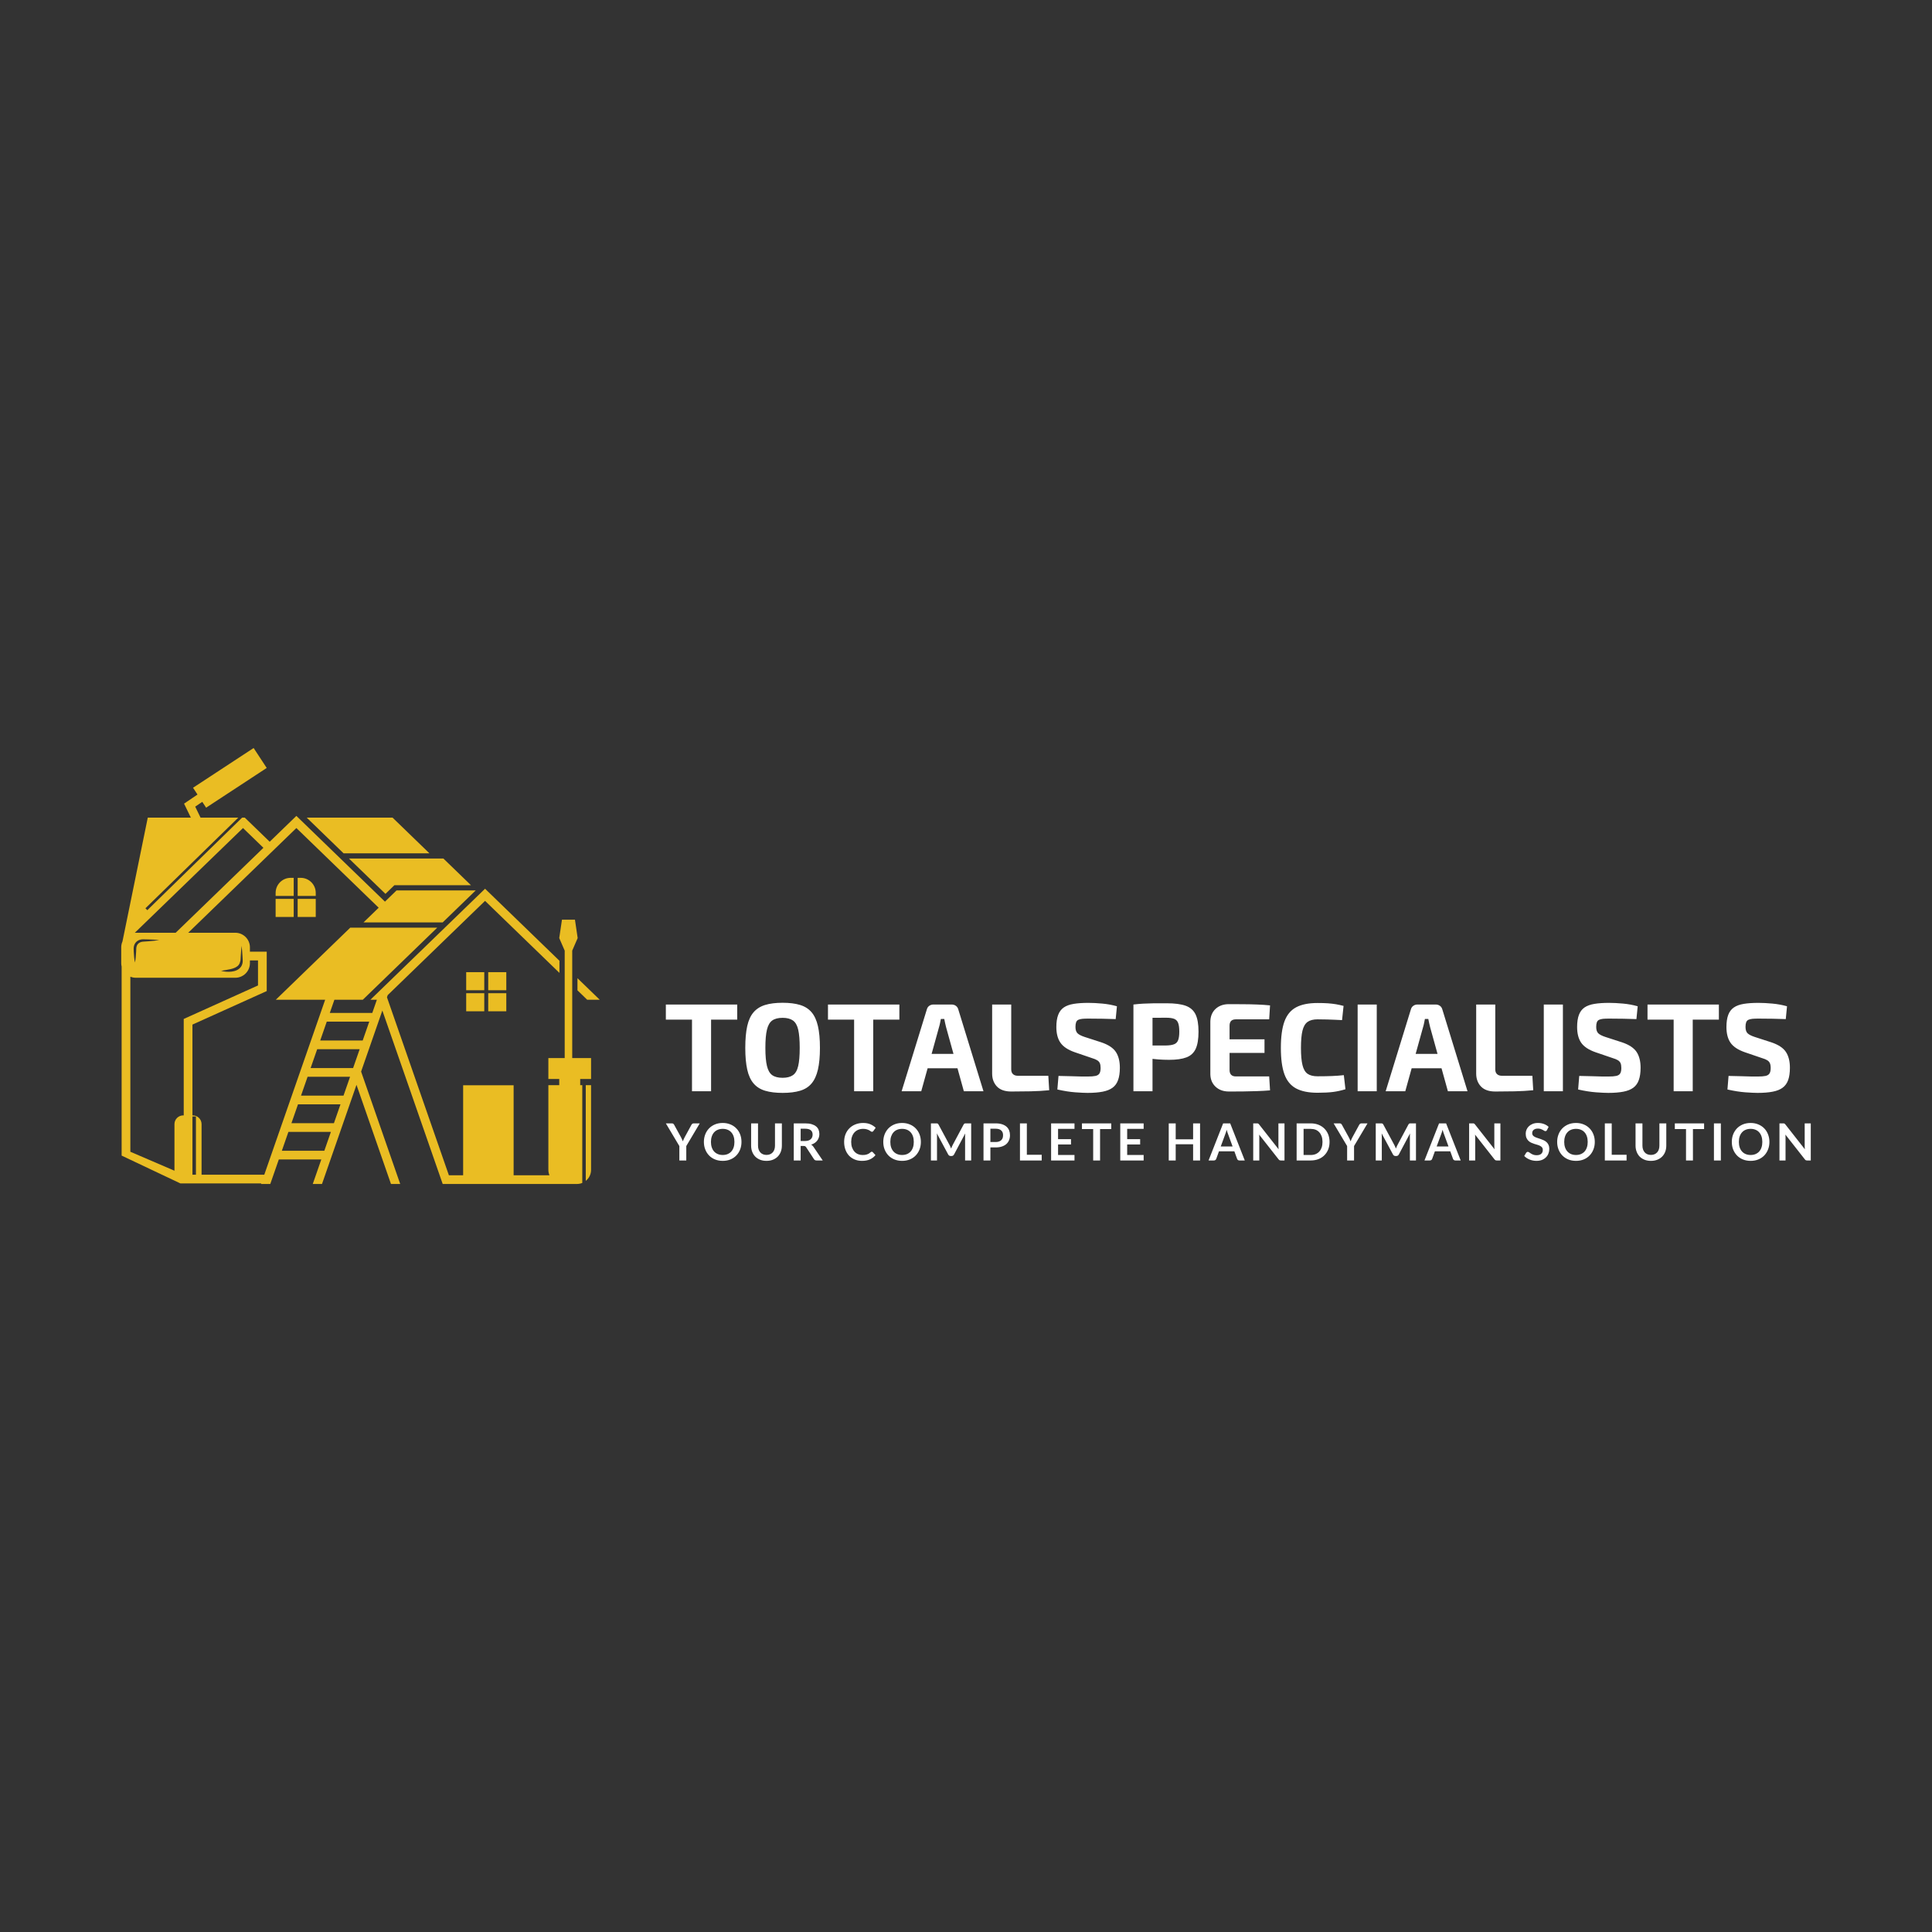 <svg viewBox="0 0 575 575" class="roots-wrapper"><rect x="0" y="0" width="575" height="575" fill="#333333" stroke="none"/><g transform="rotate(0 0 0)"><svg viewBoxSize="575" data-root-id="4368627401051" xmlns="http://www.w3.org/2000/svg" xmlns:xlink="http://www.w3.org/1999/xlink" version="1.1" id="Layer_1" x="36.08" y="222.624" viewBox="372 424.83 1256 1144.35" xml:space="preserve" height="129.753" width="142.412" preserveAspectRatio="xMinYMin" zoom="1" editorType="buyer" data-layer-role="icon" style="position: absolute; height: 129.753px; width: 142.412px; top: 222.624px; left: 36.08px;"><polygon points="1180.95,701.22 1084.12,607.5 858.83,607.5 955.62,701.22  " name="Layer %{number}" zoom="1" data-layer-id="6309698101127" style="fill: rgb(234, 189, 35); fill-opacity: 1;"></polygon><polygon points="981.53,726.3 1065.54,807.66 1089.02,784.95 1290,784.95 1217.67,714.95 1195.14,714.95 969.81,714.95  " name="Layer %{number}" zoom="1" data-layer-id="8275700501165" style="fill: rgb(234, 189, 35); fill-opacity: 1;"></polygon><polygon points="1569.54,1060.87 1595.08,1085.59 1628,1085.59 1569.54,1029.01  " name="Layer %{number}" zoom="1" data-layer-id="3987500901203" style="fill: rgb(234, 189, 35); fill-opacity: 1;"></polygon><path d="M1605.25,1532.09v-222.27h-13.92v251.2C1599.8,1554.25,1605.25,1543.81,1605.25,1532.09z" name="Layer %{number}" zoom="1" data-layer-id="9591673501241" style="fill: rgb(234, 189, 35); fill-opacity: 1;"></path><path d="M1605.25,1293.62v-54.98h-49.45V956.63l9.66-22.3l4.63-10.62l-7.15-48.34h-34.06l-7.18,48.34l4.62,10.62l9.71,22.3v282.01   h-42.86v54.98h28.55v16.2h-28.55v222.27c0,5.03,1.01,9.84,2.84,14.19l0.01,0.01h-94.05v-236.17h-132.51v236.17h-37.42   l-162.52-467.15l2-5.76l255.47-247.32l195.3,189.08v-31.87l-195.3-189.07l-300.96,291.39h16.99l-12.02,34.57H919.48l12.03-34.57   h74.56l182.62-176.8l12.81-12.41h-13.19l0.01-0.01h-17.95l0.01,0.01H973.15l-195.44,189.21h129.58l-159.77,459.18H582.87V1412.1   c0-12.68-10.3-22.99-22.98-22.99h-0.97v-238.33l194.98-87.95V959.46h-44.13v-11.49c0-21.06-17.17-38.23-38.27-38.23H547.82   l283.91-274.86l216.04,209.13l-39.87,38.64h207.8l84.87-82.18l1.88-1.79h-207.89l-19.14,18.55l-11.17,10.85h-0.01L831.73,603.02   l-70.03,67.8l-0.01-0.01l-65.42-63.31h-6.95l-248.87,243l-4.9-5l243.75-238h-99.15l-13.97-28.81l18.56-12.58l10.08,15.34   l159.04-104.29l-34.34-52.33L560.48,529.12l11.71,17.84l-35.26,23.89l17.78,36.65H441.68l-66.43,325.13   c-2.11,4.72-3.25,9.89-3.25,15.34v41.61c0,3.07,0.37,6.05,1.05,8.93v496.18l154.15,72.97h212.35l-0.52,1.52h24.21l22.39-64.34   h111.52l-22.38,64.34h24.21l90.56-260.22l90.51,260.22h24.22l-102.64-295.01l55.76-160.24l158.4,455.25h352.35v-0.01h0.02   c4.95,0,9.71-0.96,14.01-2.75v-256.6h-5.47v-16.2H1605.25z M659.95,1004.99c8.17-2,15.99-5.02,20.37-10.89   c2.23-2.9,3.59-6.53,4.38-10.51l0.26-1.51c0.08-0.51,0.14-1.03,0.2-1.54c0.09-0.5,0.09-1.07,0.13-1.62l0.09-1.67l0.38-6.65   c0.55-8.87,1.21-17.73,2.24-26.6c1.03,8.87,1.69,17.73,2.24,26.6l0.38,6.65l0.19,3.37c0.09,1.18,0.13,2.38,0.1,3.59   c-0.1,4.81-1.36,9.95-4.28,14.32c-2.88,4.39-7.22,7.63-11.69,9.63c-4.5,2.04-9.17,3.11-13.79,3.64c-4.62,0.53-9.21,0.52-13.73,0.17   c-4.53-0.36-9-1.06-13.39-2.24C642.94,1008.04,651.69,1007.01,659.95,1004.99z M691.64,634.87l53.57,51.87l0.02,0.02L514.9,909.74   H410.23c-0.87,0-1.74,0.05-2.61,0.09L691.64,634.87z M404.71,948.82c0.12-1.32,0.31-2.64,0.63-3.96c0.6-2.62,1.64-5.24,3.19-7.57   c1.53-2.34,3.53-4.4,5.82-5.94c4.59-3.14,9.98-4.46,15.2-4.41c4.79,0.04,9.43,0.14,14.16,0.29c9.42,0.3,18.84,0.79,28.29,1.77   c-9.39,1.43-18.8,2.37-28.21,3.12c-4.69,0.37-9.46,0.71-14.09,0.96c-4.17,0.27-8.25,1.56-11.4,3.86c-1.56,1.16-2.9,2.54-3.94,4.15   c-1.02,1.62-1.79,3.42-2.26,5.38c-0.48,1.97-0.67,3.98-0.71,6.21c-0.04,2.35-0.15,4.71-0.25,7.06c-0.49,9.42-1.27,18.84-3.14,28.26   c-1.87-9.42-2.65-18.84-3.14-28.26c-0.1-2.35-0.21-4.71-0.25-7.06C404.58,951.49,404.61,950.11,404.71,948.82z M536.03,1389.11   h-1.32c-12.69,0-22.99,10.31-22.99,22.99v122.23l-115.78-49.76v-459.51c4.44,1.79,9.25,2.8,14.29,2.8H671.5   c21.1,0,38.27-17.17,38.27-38.28v-7.23h21.24v65.7l-194.98,87.94V1389.11z M568.08,1544.77h-9.16v-152.86h9.16V1544.77z    M905.12,1481.95H793.59l17.22-49.47h111.52L905.12,1481.95z M930.29,1409.59H818.77l17.21-49.47H947.5L930.29,1409.59z    M955.47,1337.23H843.95l17.21-49.46h111.52L955.47,1337.23z M980.64,1264.87H869.13l17.21-49.46h111.52L980.64,1264.87z    M1005.82,1192.52H894.3l17.21-49.47h111.52L1005.82,1192.52z" name="Layer %{number}" zoom="1" data-layer-id="8180761301278" style="fill: rgb(234, 189, 35); fill-opacity: 1;"></path><path d="M824.73,765.58h-7.99c-21.8,0-39.47,17.67-39.47,39.47v7.99h47.46V765.58z" name="Layer %{number}" zoom="1" data-layer-id="0339881601315" style="fill: rgb(234, 189, 35); fill-opacity: 1;"></path><path d="M882.57,805.05c0-21.8-17.67-39.47-39.47-39.47h-7.99v47.46h47.46V805.05z" name="Layer %{number}" zoom="1" data-layer-id="6546039301353" style="fill: rgb(234, 189, 35); fill-opacity: 1;"></path><rect x="777.27" y="820.82" width="47.46" height="47.46" name="Layer %{number}" zoom="1" data-layer-id="6144992401392" style="fill: rgb(234, 189, 35); fill-opacity: 1;"></rect><rect x="835.1" y="820.82" width="47.46" height="47.46" name="Layer %{number}" zoom="1" data-layer-id="2181451101429" style="fill: rgb(234, 189, 35); fill-opacity: 1;"></rect><rect x="1277.46" y="1013.17" width="47.46" height="47.46" name="Layer %{number}" zoom="1" data-layer-id="8151132701466" style="fill: rgb(234, 189, 35); fill-opacity: 1;"></rect><rect x="1335.29" y="1013.17" width="47.46" height="47.46" name="Layer %{number}" zoom="1" data-layer-id="5948380901503" style="fill: rgb(234, 189, 35); fill-opacity: 1;"></rect><rect x="1277.46" y="1068.41" width="47.46" height="47.46" name="Layer %{number}" zoom="1" data-layer-id="0395962801541" style="fill: rgb(234, 189, 35); fill-opacity: 1;"></rect><rect x="1335.29" y="1068.41" width="47.46" height="47.46" name="Layer %{number}" zoom="1" data-layer-id="8766649301579" style="fill: rgb(234, 189, 35); fill-opacity: 1;"></rect></svg></g><g transform="rotate(0 0 0)"><svg viewBoxSize="575" data-root-id="7437486501616" xmlns="http://www.w3.org/2000/svg" x="198.17" y="334.216" viewBox="4.27 3.91 340.75 11.28" height="11.28" width="340.75" fontUrl="https://fonts.gstatic.com/s/lato/v24/S6u9w4BMUTPHh6UVew-FGC_p9dw.ttf" zoom="1" editorType="buyer" data-layer-role="slogan" style="position: absolute; top: 334.216px; left: 198.17px; width: 340.75px; height: 11.28px;"><g data-horizontal-grow="left" data-vertical-center="false" zoom="1" root="[object Object]" style="fill: rgb(255, 255, 255); fill-opacity: 1;"><path d="M14.36 4.03L10.35 10.78L10.35 15.07L8.29 15.07L8.29 10.78L4.27 4.03L6.08 4.03Q6.34 4.03 6.50 4.16Q6.66 4.29 6.76 4.49L6.76 4.49L8.79 8.18Q8.96 8.51 9.09 8.80Q9.22 9.09 9.33 9.38L9.33 9.38Q9.43 9.09 9.56 8.79Q9.68 8.50 9.86 8.18L9.86 8.18L11.87 4.49Q11.95 4.32 12.12 4.18Q12.29 4.03 12.54 4.03L12.54 4.03L14.36 4.03ZM26.78 9.55L26.78 9.55Q26.78 10.77 26.38 11.80Q25.98 12.83 25.24 13.59Q24.51 14.35 23.48 14.77Q22.45 15.19 21.20 15.19L21.20 15.19Q19.94 15.19 18.91 14.77Q17.87 14.35 17.14 13.59Q16.40 12.83 16.00 11.80Q15.59 10.77 15.59 9.55L15.59 9.55Q15.59 8.34 16.00 7.30Q16.40 6.27 17.14 5.51Q17.87 4.76 18.91 4.33Q19.94 3.91 21.20 3.91L21.20 3.91Q22.45 3.91 23.48 4.34Q24.51 4.76 25.24 5.52Q25.98 6.27 26.38 7.30Q26.78 8.34 26.78 9.55ZM24.68 9.55L24.68 9.55Q24.68 8.64 24.44 7.92Q24.20 7.20 23.75 6.70Q23.30 6.19 22.65 5.93Q22.01 5.66 21.20 5.66L21.20 5.66Q20.39 5.66 19.74 5.93Q19.09 6.19 18.63 6.70Q18.18 7.20 17.94 7.92Q17.69 8.64 17.69 9.55L17.69 9.55Q17.69 10.46 17.94 11.18Q18.18 11.90 18.63 12.40Q19.09 12.90 19.74 13.17Q20.39 13.44 21.20 13.44L21.20 13.44Q22.01 13.44 22.65 13.17Q23.30 12.90 23.75 12.40Q24.20 11.90 24.44 11.18Q24.68 10.46 24.68 9.55ZM34.22 13.42L34.22 13.42Q34.82 13.42 35.29 13.22Q35.76 13.02 36.08 12.66Q36.41 12.30 36.58 11.79Q36.75 11.28 36.75 10.64L36.75 10.64L36.75 4.03L38.80 4.03L38.80 10.64Q38.80 11.63 38.49 12.46Q38.17 13.30 37.57 13.91Q36.98 14.51 36.13 14.85Q35.28 15.19 34.22 15.19L34.22 15.19Q33.16 15.19 32.31 14.85Q31.47 14.51 30.87 13.91Q30.28 13.30 29.96 12.46Q29.65 11.63 29.65 10.64L29.65 10.64L29.65 4.03L31.70 4.03L31.70 10.64Q31.70 11.27 31.87 11.78Q32.05 12.29 32.37 12.66Q32.69 13.02 33.16 13.22Q33.63 13.42 34.22 13.42ZM45.27 10.76L44.39 10.76L44.39 15.07L42.34 15.07L42.34 4.03L45.71 4.03Q46.84 4.03 47.64 4.26Q48.45 4.50 48.96 4.92Q49.48 5.34 49.72 5.92Q49.96 6.51 49.96 7.21L49.96 7.21Q49.96 7.77 49.79 8.26Q49.63 8.76 49.32 9.16Q49.01 9.57 48.56 9.87Q48.10 10.18 47.52 10.36L47.52 10.36Q47.91 10.58 48.19 10.99L48.19 10.99L50.96 15.07L49.11 15.07Q48.84 15.07 48.66 14.97Q48.47 14.86 48.34 14.66L48.34 14.66L46.02 11.12Q45.89 10.93 45.73 10.84Q45.58 10.76 45.27 10.76L45.27 10.76ZM44.39 5.62L44.39 9.28L45.67 9.28Q46.25 9.28 46.69 9.14Q47.12 8.99 47.40 8.74Q47.67 8.48 47.81 8.13Q47.95 7.78 47.95 7.36L47.95 7.36Q47.95 6.52 47.40 6.07Q46.84 5.62 45.71 5.62L45.71 5.62L44.39 5.62ZM65.56 12.47L65.56 12.47Q65.72 12.47 65.85 12.60L65.85 12.60L66.66 13.48Q65.98 14.31 65.00 14.75Q64.02 15.19 62.65 15.19L62.65 15.19Q61.42 15.19 60.44 14.77Q59.46 14.35 58.76 13.61Q58.07 12.86 57.70 11.82Q57.33 10.78 57.33 9.55L57.33 9.55Q57.33 8.31 57.74 7.27Q58.15 6.24 58.90 5.49Q59.65 4.74 60.69 4.33Q61.73 3.91 62.99 3.91L62.99 3.91Q64.22 3.91 65.14 4.30Q66.06 4.70 66.72 5.34L66.72 5.34L66.03 6.30Q65.97 6.39 65.87 6.46Q65.78 6.53 65.61 6.53L65.61 6.53Q65.43 6.53 65.25 6.39Q65.07 6.25 64.79 6.09Q64.50 5.93 64.07 5.80Q63.64 5.66 62.98 5.66L62.98 5.66Q62.20 5.66 61.54 5.93Q60.89 6.20 60.42 6.70Q59.95 7.21 59.69 7.93Q59.43 8.65 59.43 9.55L59.43 9.55Q59.43 10.48 59.69 11.21Q59.95 11.93 60.40 12.43Q60.85 12.93 61.46 13.19Q62.08 13.45 62.78 13.45L62.78 13.45Q63.20 13.45 63.54 13.41Q63.88 13.36 64.16 13.26Q64.45 13.16 64.71 13.01Q64.96 12.85 65.21 12.62L65.21 12.62Q65.29 12.55 65.37 12.51Q65.46 12.47 65.56 12.47ZM80.17 9.55L80.17 9.55Q80.17 10.77 79.77 11.80Q79.36 12.83 78.63 13.59Q77.90 14.35 76.86 14.77Q75.83 15.19 74.58 15.19L74.58 15.19Q73.33 15.19 72.30 14.77Q71.26 14.35 70.52 13.59Q69.79 12.83 69.38 11.80Q68.98 10.77 68.98 9.55L68.98 9.55Q68.98 8.34 69.38 7.30Q69.79 6.27 70.52 5.51Q71.26 4.76 72.30 4.33Q73.33 3.91 74.58 3.91L74.58 3.91Q75.83 3.91 76.86 4.34Q77.90 4.76 78.63 5.52Q79.36 6.27 79.77 7.30Q80.17 8.34 80.17 9.55ZM78.06 9.55L78.06 9.55Q78.06 8.64 77.82 7.92Q77.58 7.20 77.13 6.70Q76.68 6.19 76.04 5.93Q75.39 5.66 74.58 5.66L74.58 5.66Q73.77 5.66 73.12 5.93Q72.47 6.19 72.02 6.70Q71.57 7.20 71.32 7.92Q71.08 8.64 71.08 9.55L71.08 9.55Q71.08 10.46 71.32 11.18Q71.57 11.90 72.02 12.40Q72.47 12.90 73.12 13.17Q73.77 13.44 74.58 13.44L74.58 13.44Q75.39 13.44 76.04 13.17Q76.68 12.90 77.13 12.40Q77.58 11.90 77.82 11.18Q78.06 10.46 78.06 9.55ZM88.71 10.49L88.71 10.49Q88.84 10.74 88.95 11.00Q89.06 11.26 89.17 11.53L89.17 11.53Q89.27 11.25 89.39 10.99Q89.50 10.72 89.63 10.48L89.63 10.48L92.90 4.36Q92.96 4.25 93.03 4.18Q93.09 4.11 93.17 4.08Q93.25 4.05 93.35 4.04Q93.45 4.03 93.59 4.03L93.59 4.03L95.14 4.03L95.14 15.07L93.33 15.07L93.33 7.94Q93.33 7.74 93.34 7.51Q93.35 7.27 93.37 7.02L93.37 7.02L90.04 13.29Q89.92 13.50 89.74 13.62Q89.55 13.74 89.31 13.74L89.31 13.74L89.03 13.74Q88.78 13.74 88.60 13.62Q88.42 13.50 88.30 13.29L88.30 13.29L84.92 7.00Q84.95 7.25 84.96 7.49Q84.97 7.73 84.97 7.94L84.97 7.94L84.97 15.07L83.16 15.07L83.16 4.03L84.71 4.03Q84.85 4.03 84.95 4.04Q85.05 4.05 85.13 4.08Q85.21 4.11 85.28 4.18Q85.35 4.25 85.41 4.36L85.41 4.36L88.71 10.49ZM102.41 11.19L100.86 11.19L100.86 15.07L98.81 15.07L98.81 4.03L102.41 4.03Q103.51 4.03 104.32 4.29Q105.13 4.55 105.66 5.02Q106.18 5.48 106.44 6.13Q106.69 6.78 106.69 7.55L106.69 7.55Q106.69 8.35 106.42 9.02Q106.15 9.69 105.62 10.17Q105.09 10.65 104.28 10.92Q103.48 11.19 102.41 11.19L102.41 11.19ZM100.86 5.62L100.86 9.58L102.41 9.58Q102.97 9.58 103.39 9.44Q103.81 9.30 104.08 9.04Q104.36 8.77 104.50 8.40Q104.63 8.02 104.63 7.55L104.63 7.55Q104.63 7.11 104.50 6.75Q104.36 6.39 104.08 6.14Q103.81 5.89 103.39 5.75Q102.97 5.62 102.41 5.62L102.41 5.62L100.86 5.62ZM111.71 4.03L111.71 13.38L116.13 13.38L116.13 15.07L109.66 15.07L109.66 4.03L111.71 4.03ZM118.93 4.03L125.89 4.03L125.89 5.67L121.00 5.67L121.00 8.73L124.85 8.73L124.85 10.31L121.00 10.31L121.00 13.43L125.89 13.43L125.89 15.07L118.93 15.07L118.93 4.03ZM128.11 4.03L136.83 4.03L136.83 5.72L133.50 5.72L133.50 15.07L131.45 15.07L131.45 5.72L128.11 5.72L128.11 4.03ZM139.51 4.03L146.47 4.03L146.47 5.67L141.57 5.67L141.57 8.73L145.43 8.73L145.43 10.31L141.57 10.31L141.57 13.43L146.47 13.43L146.47 15.07L139.51 15.07L139.51 4.03ZM163.26 4.03L163.26 15.07L161.19 15.07L161.19 10.25L156.01 10.25L156.01 15.07L153.94 15.07L153.94 4.03L156.01 4.03L156.01 8.78L161.19 8.78L161.19 4.03L163.26 4.03ZM172.23 4.03L176.57 15.07L174.98 15.07Q174.71 15.07 174.54 14.94Q174.37 14.80 174.29 14.61L174.29 14.61L173.47 12.35L168.89 12.35L168.07 14.61Q168.01 14.78 167.83 14.93Q167.65 15.07 167.39 15.07L167.39 15.07L165.79 15.07L170.13 4.03L172.23 4.03ZM170.76 7.25L169.42 10.90L172.94 10.90L171.60 7.23Q171.50 6.99 171.39 6.65Q171.28 6.32 171.18 5.93L171.18 5.93Q171.07 6.32 170.97 6.66Q170.86 6.99 170.76 7.25L170.76 7.25ZM180.16 4.03L180.16 4.03Q180.29 4.03 180.38 4.04Q180.48 4.05 180.55 4.09Q180.62 4.12 180.69 4.19Q180.76 4.25 180.84 4.36L180.84 4.36L186.64 11.74Q186.61 11.48 186.60 11.22Q186.58 10.96 186.58 10.74L186.58 10.74L186.58 4.03L188.39 4.03L188.39 15.07L187.33 15.07Q187.09 15.07 186.93 15.00Q186.77 14.92 186.62 14.72L186.62 14.72L180.84 7.37Q180.87 7.61 180.88 7.85Q180.89 8.09 180.89 8.29L180.89 8.29L180.89 15.07L179.08 15.07L179.08 4.03L180.16 4.03ZM201.80 9.55L201.80 9.55Q201.80 10.77 201.40 11.78Q200.99 12.80 200.26 13.53Q199.53 14.26 198.50 14.67Q197.46 15.07 196.21 15.07L196.21 15.07L192.00 15.07L192.00 4.03L196.21 4.03Q197.46 4.03 198.50 4.44Q199.53 4.85 200.26 5.58Q200.99 6.31 201.40 7.32Q201.80 8.34 201.80 9.55ZM199.70 9.55L199.70 9.55Q199.70 8.64 199.46 7.92Q199.21 7.20 198.76 6.70Q198.31 6.20 197.67 5.93Q197.02 5.67 196.21 5.67L196.21 5.67L194.07 5.67L194.07 13.44L196.21 13.44Q197.02 13.44 197.67 13.17Q198.31 12.90 198.76 12.40Q199.21 11.90 199.46 11.18Q199.70 10.46 199.70 9.55ZM213.10 4.03L209.09 10.78L209.09 15.07L207.03 15.07L207.03 10.78L203.01 4.03L204.82 4.03Q205.08 4.03 205.24 4.16Q205.40 4.29 205.50 4.49L205.50 4.49L207.53 8.18Q207.70 8.51 207.83 8.80Q207.96 9.09 208.07 9.38L208.07 9.38Q208.17 9.09 208.30 8.79Q208.42 8.50 208.60 8.18L208.60 8.18L210.61 4.49Q210.69 4.32 210.86 4.18Q211.03 4.03 211.28 4.03L211.28 4.03L213.10 4.03ZM221.09 10.49L221.09 10.49Q221.22 10.74 221.33 11.00Q221.44 11.26 221.55 11.53L221.55 11.53Q221.65 11.25 221.77 10.99Q221.88 10.72 222.01 10.48L222.01 10.48L225.28 4.36Q225.34 4.25 225.41 4.18Q225.47 4.11 225.55 4.08Q225.63 4.05 225.73 4.04Q225.83 4.03 225.97 4.03L225.97 4.03L227.52 4.03L227.52 15.07L225.71 15.07L225.71 7.94Q225.71 7.74 225.72 7.51Q225.73 7.27 225.75 7.02L225.75 7.02L222.42 13.29Q222.30 13.50 222.12 13.62Q221.94 13.74 221.69 13.74L221.69 13.74L221.41 13.74Q221.16 13.74 220.98 13.62Q220.80 13.50 220.68 13.29L220.68 13.29L217.30 7.00Q217.33 7.25 217.34 7.49Q217.35 7.73 217.35 7.94L217.35 7.94L217.35 15.07L215.55 15.07L215.55 4.03L217.10 4.03Q217.23 4.03 217.33 4.04Q217.43 4.05 217.51 4.08Q217.59 4.11 217.66 4.18Q217.73 4.25 217.79 4.36L217.79 4.36L221.09 10.49ZM236.49 4.03L240.83 15.07L239.24 15.07Q238.97 15.07 238.80 14.94Q238.63 14.80 238.55 14.61L238.55 14.61L237.73 12.35L233.15 12.35L232.33 14.61Q232.27 14.78 232.09 14.93Q231.91 15.07 231.65 15.07L231.65 15.07L230.05 15.07L234.39 4.03L236.49 4.03ZM235.02 7.25L233.68 10.90L237.20 10.90L235.86 7.23Q235.76 6.99 235.65 6.65Q235.54 6.32 235.44 5.93L235.44 5.93Q235.33 6.32 235.23 6.66Q235.12 6.99 235.02 7.25L235.02 7.25ZM244.41 4.03L244.41 4.03Q244.55 4.03 244.64 4.04Q244.74 4.05 244.81 4.09Q244.88 4.12 244.95 4.19Q245.02 4.25 245.10 4.36L245.10 4.36L250.90 11.74Q250.87 11.48 250.85 11.22Q250.84 10.96 250.84 10.74L250.84 10.74L250.84 4.03L252.65 4.03L252.65 15.07L251.59 15.07Q251.35 15.07 251.19 15.00Q251.03 14.92 250.87 14.72L250.87 14.72L245.10 7.37Q245.12 7.61 245.14 7.85Q245.15 8.09 245.15 8.29L245.15 8.29L245.15 15.07L243.34 15.07L243.34 4.03L244.41 4.03ZM267.00 5.07L266.50 6.04Q266.41 6.21 266.30 6.28Q266.19 6.34 266.04 6.34L266.04 6.34Q265.89 6.34 265.69 6.23Q265.50 6.11 265.24 5.96Q264.98 5.82 264.64 5.70Q264.29 5.58 263.82 5.58L263.82 5.58Q263.39 5.58 263.07 5.68Q262.75 5.79 262.54 5.97Q262.32 6.15 262.21 6.41Q262.11 6.67 262.11 6.97L262.11 6.97Q262.11 7.36 262.32 7.62Q262.54 7.88 262.90 8.06Q263.26 8.25 263.72 8.39Q264.17 8.54 264.65 8.70Q265.13 8.86 265.59 9.08Q266.05 9.30 266.40 9.63Q266.76 9.96 266.98 10.45Q267.20 10.93 267.20 11.61L267.20 11.61Q267.20 12.36 266.94 13.01Q266.69 13.67 266.19 14.15Q265.70 14.64 264.99 14.92Q264.28 15.19 263.37 15.19L263.37 15.19Q262.84 15.19 262.33 15.09Q261.82 14.99 261.35 14.80Q260.88 14.61 260.47 14.34Q260.06 14.07 259.74 13.74L259.74 13.74L260.33 12.76Q260.42 12.65 260.54 12.58Q260.65 12.51 260.80 12.51L260.80 12.51Q260.99 12.51 261.21 12.66Q261.43 12.82 261.74 13.01Q262.04 13.20 262.45 13.36Q262.85 13.51 263.43 13.51L263.43 13.51Q264.30 13.51 264.79 13.10Q265.27 12.68 265.27 11.90L265.27 11.90Q265.27 11.47 265.05 11.19Q264.83 10.92 264.47 10.73Q264.11 10.54 263.66 10.41Q263.20 10.28 262.72 10.13Q262.25 9.98 261.79 9.77Q261.33 9.55 260.98 9.21Q260.62 8.86 260.40 8.35Q260.18 7.83 260.18 7.08L260.18 7.08Q260.18 6.47 260.42 5.90Q260.66 5.33 261.12 4.89Q261.59 4.44 262.26 4.18Q262.93 3.91 263.79 3.91L263.79 3.91Q264.77 3.91 265.59 4.21Q266.42 4.52 267.00 5.07L267.00 5.07ZM280.74 9.55L280.74 9.55Q280.74 10.77 280.33 11.80Q279.93 12.83 279.19 13.59Q278.46 14.35 277.43 14.77Q276.40 15.19 275.15 15.19L275.15 15.19Q273.89 15.19 272.86 14.77Q271.83 14.35 271.09 13.59Q270.35 12.83 269.95 11.80Q269.54 10.77 269.54 9.55L269.54 9.55Q269.54 8.34 269.95 7.30Q270.35 6.27 271.09 5.51Q271.83 4.76 272.86 4.33Q273.89 3.91 275.15 3.91L275.15 3.91Q276.40 3.91 277.43 4.34Q278.46 4.76 279.19 5.52Q279.93 6.27 280.33 7.30Q280.74 8.34 280.74 9.55ZM278.63 9.55L278.63 9.55Q278.63 8.64 278.39 7.92Q278.15 7.20 277.70 6.70Q277.25 6.19 276.60 5.93Q275.96 5.66 275.15 5.66L275.15 5.66Q274.34 5.66 273.69 5.93Q273.04 6.19 272.59 6.70Q272.13 7.20 271.89 7.92Q271.64 8.64 271.64 9.55L271.64 9.55Q271.64 10.46 271.89 11.18Q272.13 11.90 272.59 12.40Q273.04 12.90 273.69 13.17Q274.34 13.44 275.15 13.44L275.15 13.44Q275.96 13.44 276.60 13.17Q277.25 12.90 277.70 12.40Q278.15 11.90 278.39 11.18Q278.63 10.46 278.63 9.55ZM285.78 4.03L285.78 13.38L290.20 13.38L290.20 15.07L283.73 15.07L283.73 4.03L285.78 4.03ZM297.44 13.42L297.44 13.42Q298.04 13.42 298.51 13.22Q298.98 13.02 299.30 12.66Q299.63 12.30 299.80 11.79Q299.97 11.28 299.97 10.64L299.97 10.64L299.97 4.03L302.02 4.03L302.02 10.64Q302.02 11.63 301.71 12.46Q301.39 13.30 300.79 13.91Q300.20 14.51 299.35 14.85Q298.50 15.19 297.44 15.19L297.44 15.19Q296.38 15.19 295.53 14.85Q294.69 14.51 294.09 13.91Q293.50 13.30 293.19 12.46Q292.87 11.63 292.87 10.64L292.87 10.64L292.87 4.03L294.92 4.03L294.92 10.64Q294.92 11.27 295.09 11.78Q295.27 12.29 295.59 12.66Q295.91 13.02 296.38 13.22Q296.85 13.42 297.44 13.42ZM304.56 4.03L313.27 4.03L313.27 5.72L309.95 5.72L309.95 15.07L307.89 15.07L307.89 5.72L304.56 5.72L304.56 4.03ZM318.26 4.03L318.26 15.07L316.20 15.07L316.20 4.03L318.26 4.03ZM332.71 9.55L332.71 9.55Q332.71 10.77 332.30 11.80Q331.90 12.83 331.17 13.59Q330.43 14.35 329.40 14.77Q328.37 15.19 327.12 15.19L327.12 15.19Q325.87 15.19 324.83 14.77Q323.80 14.35 323.06 13.59Q322.33 12.83 321.92 11.80Q321.52 10.77 321.52 9.55L321.52 9.55Q321.52 8.34 321.92 7.30Q322.33 6.27 323.06 5.51Q323.80 4.76 324.83 4.33Q325.87 3.91 327.12 3.91L327.12 3.91Q328.37 3.91 329.40 4.34Q330.43 4.76 331.17 5.52Q331.90 6.27 332.30 7.30Q332.71 8.34 332.71 9.55ZM330.60 9.55L330.60 9.55Q330.60 8.64 330.36 7.92Q330.12 7.20 329.67 6.70Q329.22 6.19 328.57 5.93Q327.93 5.66 327.12 5.66L327.12 5.66Q326.31 5.66 325.66 5.93Q325.01 6.19 324.56 6.70Q324.10 7.20 323.86 7.92Q323.62 8.64 323.62 9.55L323.62 9.55Q323.62 10.46 323.86 11.18Q324.10 11.90 324.56 12.40Q325.01 12.90 325.66 13.17Q326.31 13.44 327.12 13.44L327.12 13.44Q327.93 13.44 328.57 13.17Q329.22 12.90 329.67 12.40Q330.12 11.90 330.36 11.18Q330.60 10.46 330.60 9.55ZM336.78 4.03L336.78 4.03Q336.92 4.03 337.01 4.04Q337.10 4.05 337.17 4.09Q337.24 4.12 337.31 4.19Q337.38 4.25 337.47 4.36L337.47 4.36L343.26 11.74Q343.23 11.48 343.22 11.22Q343.21 10.96 343.21 10.74L343.21 10.74L343.21 4.03L345.02 4.03L345.02 15.07L343.96 15.07Q343.71 15.07 343.55 15.00Q343.39 14.92 343.24 14.72L343.24 14.72L337.47 7.37Q337.49 7.61 337.50 7.85Q337.51 8.09 337.51 8.29L337.51 8.29L337.51 15.07L335.70 15.07L335.70 4.03L336.78 4.03Z" transform="translate(0, 0)"></path></g></svg></g><g transform="rotate(0 0 0)"><svg viewBoxSize="575" data-root-id="1095034701727" xmlns="http://www.w3.org/2000/svg" x="198.17" y="298.445" viewBox="0.64 11.04 334.54 26.82" height="26.82" width="334.54" fontUrl="https://fonts.gstatic.com/s/exo2/v21/7cH1v4okm5zmbvwkAx_sfcEuiD8jWfWcPtq-rpvLpQ.ttf" zoom="1" editorType="buyer" data-layer-role="brandName" style="position: absolute; top: 298.445px; left: 198.17px; width: 334.54px; height: 26.82px;"><g data-horizontal-grow="left" data-vertical-center="false" zoom="1" root="[object Object]" style="fill: rgb(255, 255, 255); fill-opacity: 1;"><path d="M8.42 11.56L14.10 11.56L14.10 37.37L8.42 37.37L8.42 11.56ZM0.64 11.56L21.88 11.56L21.88 16.05L0.64 16.05L0.64 11.56ZM35.39 11.04L35.39 11.04Q38.46 11.04 40.59 11.69Q42.72 12.34 44.01 13.86Q45.30 15.37 45.90 17.97Q46.50 20.57 46.50 24.47L46.50 24.47Q46.50 28.32 45.90 30.92Q45.30 33.52 44.01 35.05Q42.72 36.59 40.59 37.22Q38.46 37.86 35.39 37.86L35.39 37.86Q32.32 37.86 30.19 37.22Q28.06 36.59 26.75 35.05Q25.44 33.52 24.86 30.92Q24.28 28.32 24.28 24.47L24.28 24.47Q24.28 20.57 24.86 17.97Q25.44 15.37 26.75 13.86Q28.06 12.34 30.19 11.69Q32.32 11.04 35.39 11.04ZM35.39 15.52L35.39 15.52Q33.41 15.52 32.30 16.31Q31.20 17.10 30.73 19.04Q30.26 20.99 30.26 24.47L30.26 24.47Q30.26 27.91 30.73 29.85Q31.20 31.80 32.30 32.58Q33.41 33.37 35.39 33.37L35.39 33.37Q37.33 33.37 38.46 32.58Q39.58 31.80 40.03 29.85Q40.48 27.91 40.48 24.47L40.48 24.47Q40.48 20.99 40.03 19.04Q39.58 17.10 38.46 16.31Q37.33 15.52 35.39 15.52ZM56.67 11.56L62.36 11.56L62.36 37.37L56.67 37.37L56.67 11.56ZM48.89 11.56L70.14 11.56L70.14 16.05L48.89 16.05L48.89 11.56ZM80.28 11.56L85.70 11.56Q86.41 11.56 86.96 11.95Q87.50 12.34 87.69 13.06L87.69 13.06L95.17 37.37L89.33 37.37L84.06 18.37Q83.91 17.77 83.76 17.11Q83.61 16.46 83.50 15.86L83.50 15.86L82.49 15.86Q82.37 16.46 82.24 17.11Q82.11 17.77 81.92 18.37L81.92 18.37L76.65 37.37L70.81 37.37L78.30 13.06Q78.48 12.34 79.03 11.95Q79.57 11.56 80.28 11.56L80.28 11.56ZM76.28 26.26L89.67 26.26L89.67 30.53L76.28 30.53L76.28 26.26ZM97.75 11.56L103.43 11.56L103.43 30.86Q103.43 31.80 103.96 32.28Q104.48 32.77 105.45 32.77L105.45 32.77L114.47 32.77L114.73 37.07Q112.08 37.33 109.18 37.39Q106.28 37.45 103.43 37.45L103.43 37.45Q100.59 37.45 99.17 35.95Q97.75 34.45 97.75 32.10L97.75 32.10L97.75 11.56ZM126.37 11.07L126.37 11.07Q128.27 11.07 130.52 11.28Q132.76 11.48 134.89 12.08L134.89 12.08L134.52 15.90Q132.87 15.82 130.67 15.79Q128.46 15.75 126.33 15.75L126.33 15.75Q125.28 15.75 124.55 15.82Q123.82 15.90 123.37 16.12Q122.92 16.35 122.74 16.85Q122.55 17.36 122.55 18.22L122.55 18.22Q122.55 19.53 123.17 20.13Q123.78 20.72 125.28 21.21L125.28 21.21L130.26 22.82Q133.36 23.87 134.56 25.66Q135.76 27.46 135.76 30.38L135.76 30.38Q135.76 32.58 135.23 34.04Q134.71 35.50 133.59 36.32Q132.46 37.15 130.63 37.50Q128.80 37.86 126.14 37.86L126.14 37.86Q124.87 37.86 122.51 37.69Q120.16 37.52 117.16 36.85L117.16 36.85L117.50 32.81Q119.74 32.84 121.35 32.90Q122.96 32.96 124.12 32.98Q125.28 32.99 126.14 32.99L126.14 32.99Q127.68 32.99 128.52 32.81Q129.36 32.62 129.70 32.06Q130.03 31.50 130.03 30.45L130.03 30.45Q130.03 29.52 129.79 28.99Q129.55 28.47 128.98 28.13Q128.42 27.79 127.53 27.53L127.53 27.53L122.29 25.74Q119.30 24.69 118.08 22.93Q116.86 21.17 116.86 18.26L116.86 18.26Q116.86 16.05 117.41 14.63Q117.95 13.21 119.07 12.44Q120.19 11.67 122.01 11.37Q123.82 11.07 126.37 11.07ZM149.67 11.19L149.67 11.19Q153.30 11.19 155.36 11.93Q157.41 12.68 158.29 14.50Q159.17 16.31 159.17 19.64L159.17 19.64Q159.17 22.93 158.33 24.75Q157.49 26.56 155.58 27.29Q153.67 28.02 150.42 28.02L150.42 28.02Q148.70 28.02 147.05 27.89Q145.41 27.76 143.99 27.53Q142.56 27.31 141.57 27.05Q140.58 26.78 140.17 26.60L140.17 26.60L140.28 23.75Q142.49 23.75 144.86 23.75Q147.24 23.75 149.56 23.75L149.56 23.75Q151.06 23.72 151.92 23.38Q152.78 23.04 153.11 22.15Q153.45 21.25 153.45 19.64L153.45 19.64Q153.45 17.96 153.11 17.06Q152.78 16.16 151.92 15.82Q151.06 15.49 149.56 15.49L149.56 15.49Q146.12 15.49 143.67 15.52Q141.22 15.56 140.32 15.64L140.32 15.64L139.80 11.56Q141.37 11.37 142.73 11.30Q144.10 11.22 145.72 11.20Q147.35 11.19 149.67 11.19ZM139.80 11.56L145.48 11.56L145.48 37.37L139.80 37.37L139.80 11.56ZM168.23 11.45L168.23 11.45Q170.28 11.45 172.42 11.47Q174.55 11.48 176.61 11.56Q178.66 11.63 180.46 11.82L180.46 11.82L180.20 15.97L170.28 15.97Q169.35 15.97 168.88 16.44Q168.41 16.91 168.41 17.88L168.41 17.88L168.41 31.05Q168.41 31.98 168.88 32.47Q169.35 32.96 170.28 32.96L170.28 32.96L180.20 32.96L180.46 37.11Q178.66 37.26 176.61 37.33Q174.55 37.41 172.42 37.43Q170.28 37.45 168.23 37.45L168.23 37.45Q165.76 37.45 164.24 36.02Q162.73 34.60 162.69 32.28L162.69 32.28L162.69 16.65Q162.73 14.29 164.24 12.87Q165.76 11.45 168.23 11.45ZM163.36 25.96L163.36 21.92L178.81 21.92L178.81 25.96L163.36 25.96ZM194.60 11.11L194.60 11.11Q196.43 11.11 197.72 11.20Q199.01 11.30 200.10 11.48Q201.18 11.67 202.34 11.97L202.34 11.97L201.89 16.20Q200.66 16.12 199.63 16.09Q198.60 16.05 197.42 16.01Q196.24 15.97 194.60 15.97L194.60 15.97Q192.69 15.97 191.62 16.74Q190.56 17.51 190.11 19.34Q189.66 21.17 189.66 24.47L189.66 24.47Q189.66 27.72 190.11 29.57Q190.56 31.42 191.62 32.17Q192.69 32.92 194.60 32.92L194.60 32.92Q197.18 32.92 198.94 32.84Q200.70 32.77 202.42 32.58L202.42 32.58L202.90 36.77Q201.11 37.33 199.24 37.58Q197.37 37.82 194.60 37.82L194.60 37.82Q190.60 37.82 188.20 36.53Q185.81 35.24 184.74 32.32Q183.68 29.40 183.68 24.47L183.68 24.47Q183.68 19.53 184.74 16.61Q185.81 13.69 188.20 12.40Q190.60 11.11 194.60 11.11ZM206.53 11.56L212.22 11.56L212.22 37.37L206.53 37.37L206.53 11.56ZM224.34 11.56L229.76 11.56Q230.47 11.56 231.02 11.95Q231.56 12.34 231.75 13.06L231.75 13.06L239.23 37.37L233.39 37.37L228.12 18.37Q227.97 17.77 227.82 17.11Q227.67 16.46 227.56 15.86L227.56 15.86L226.55 15.86Q226.43 16.46 226.30 17.11Q226.17 17.77 225.98 18.37L225.98 18.37L220.71 37.37L214.87 37.37L222.36 13.06Q222.54 12.34 223.09 11.95Q223.63 11.56 224.34 11.56L224.34 11.56ZM220.34 26.26L233.73 26.26L233.73 30.53L220.34 30.53L220.34 26.26ZM241.81 11.56L247.49 11.56L247.49 30.86Q247.49 31.80 248.02 32.28Q248.54 32.77 249.51 32.77L249.51 32.77L258.53 32.77L258.79 37.07Q256.14 37.33 253.24 37.39Q250.34 37.45 247.49 37.45L247.49 37.45Q244.65 37.45 243.23 35.95Q241.81 34.45 241.81 32.10L241.81 32.10L241.81 11.56ZM261.93 11.56L267.62 11.56L267.62 37.37L261.93 37.37L261.93 11.56ZM281.35 11.07L281.35 11.07Q283.26 11.07 285.50 11.28Q287.75 11.48 289.88 12.08L289.88 12.08L289.50 15.90Q287.86 15.82 285.65 15.79Q283.44 15.75 281.31 15.75L281.31 15.75Q280.26 15.75 279.53 15.82Q278.81 15.90 278.36 16.12Q277.91 16.35 277.72 16.85Q277.53 17.36 277.53 18.22L277.53 18.22Q277.53 19.53 278.15 20.13Q278.77 20.72 280.26 21.21L280.26 21.21L285.24 22.82Q288.34 23.87 289.54 25.66Q290.74 27.46 290.74 30.38L290.74 30.38Q290.74 32.58 290.21 34.04Q289.69 35.50 288.57 36.32Q287.45 37.15 285.61 37.50Q283.78 37.86 281.12 37.86L281.12 37.86Q279.85 37.86 277.50 37.69Q275.14 37.52 272.15 36.85L272.15 36.85L272.48 32.81Q274.73 32.84 276.34 32.90Q277.94 32.96 279.10 32.98Q280.26 32.99 281.12 32.99L281.12 32.99Q282.66 32.99 283.50 32.81Q284.34 32.62 284.68 32.06Q285.01 31.50 285.01 30.45L285.01 30.45Q285.01 29.52 284.77 28.99Q284.53 28.47 283.97 28.13Q283.41 27.79 282.51 27.53L282.51 27.53L277.27 25.74Q274.28 24.69 273.06 22.93Q271.85 21.17 271.85 18.26L271.85 18.26Q271.85 16.05 272.39 14.63Q272.93 13.21 274.05 12.44Q275.18 11.67 276.99 11.37Q278.81 11.07 281.35 11.07ZM300.58 11.56L306.26 11.56L306.26 37.37L300.58 37.37L300.58 11.56ZM292.80 11.56L314.04 11.56L314.04 16.05L292.80 16.05L292.80 11.56ZM325.79 11.07L325.79 11.07Q327.70 11.07 329.94 11.28Q332.19 11.48 334.32 12.08L334.32 12.08L333.95 15.90Q332.30 15.82 330.09 15.79Q327.89 15.75 325.75 15.75L325.75 15.75Q324.71 15.75 323.98 15.82Q323.25 15.90 322.80 16.12Q322.35 16.35 322.16 16.85Q321.97 17.36 321.97 18.22L321.97 18.22Q321.97 19.53 322.59 20.13Q323.21 20.72 324.71 21.21L324.71 21.21L329.68 22.82Q332.79 23.87 333.98 25.66Q335.18 27.46 335.18 30.38L335.18 30.38Q335.18 32.58 334.66 34.04Q334.13 35.50 333.01 36.32Q331.89 37.15 330.05 37.50Q328.22 37.86 325.57 37.86L325.57 37.86Q324.29 37.86 321.94 37.69Q319.58 37.52 316.59 36.85L316.59 36.85L316.92 32.81Q319.17 32.84 320.78 32.90Q322.39 32.96 323.55 32.98Q324.71 32.99 325.57 32.99L325.57 32.99Q327.10 32.99 327.94 32.81Q328.78 32.62 329.12 32.06Q329.46 31.50 329.46 30.45L329.46 30.45Q329.46 29.52 329.21 28.99Q328.97 28.47 328.41 28.13Q327.85 27.79 326.95 27.53L326.95 27.53L321.71 25.74Q318.72 24.69 317.50 22.93Q316.29 21.17 316.29 18.26L316.29 18.26Q316.29 16.05 316.83 14.63Q317.37 13.21 318.50 12.44Q319.62 11.67 321.43 11.37Q323.25 11.07 325.79 11.07Z" transform="translate(0, 0)"></path></g></svg></g></svg>